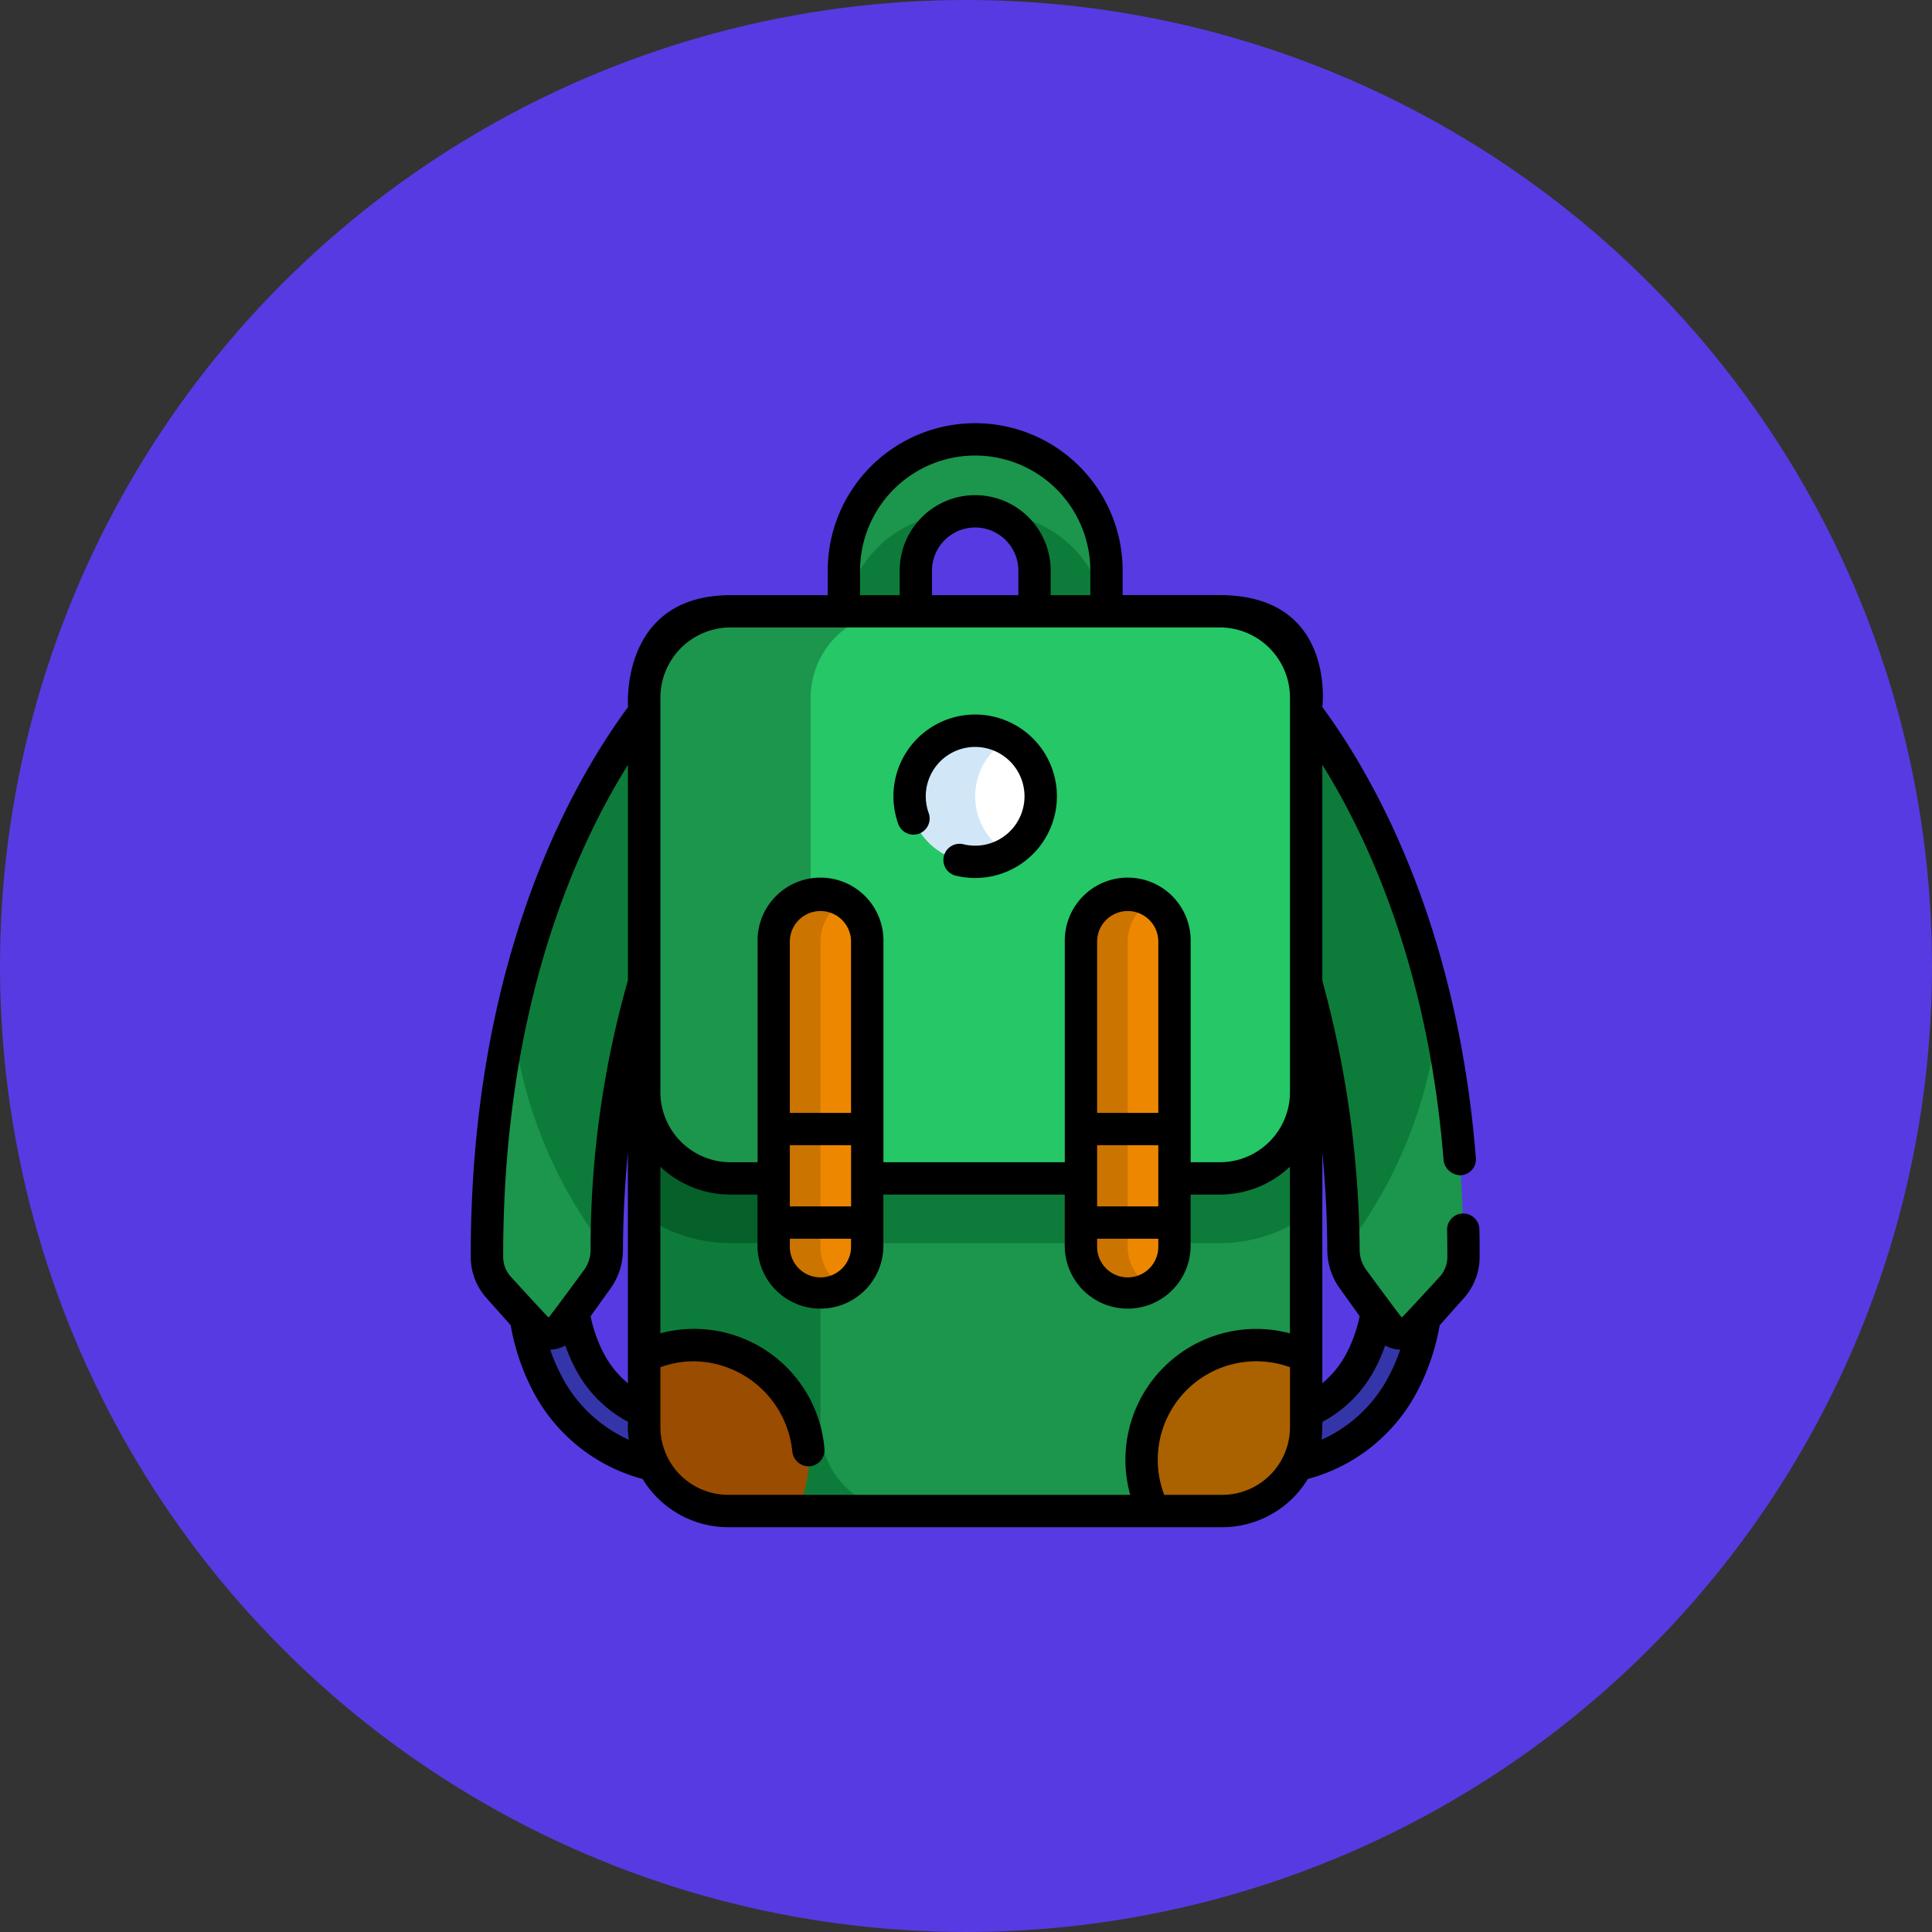 <svg xmlns="http://www.w3.org/2000/svg" width="105" height="105" viewBox="0 0 105 105">
  <rect x="0" y="0" width="105" height="105" fill="#333333" stroke="none"/>
  <g id="Grupo_949561" data-name="Grupo 949561" transform="translate(6684 10079)">
    <circle id="Elipse_4818" data-name="Elipse 4818" cx="52.5" cy="52.5" r="52.5" transform="translate(-6684 -10079)" fill="#583ae2"/>
    <g id="mochila" transform="translate(-6680.474 -10056)">
      <path id="Trazado_114608" data-name="Trazado 114608" d="M380.871,413.251c5.1,0,7.542-2.651,8.688-4.875a11.441,11.441,0,0,0,1.218-4.767l-2.607,0v0a8.884,8.884,0,0,1-.967,3.649c-1.192,2.248-3.323,3.388-6.332,3.388v2.607Z" transform="translate(-316.764 -356.309)" fill="#3535aa"/>
      <path id="Trazado_114609" data-name="Trazado 114609" d="M352.283,116.289l4.393-4.815c.475.433,10.89,10.21,10.86,32.248a2.477,2.477,0,0,1-.627,1.642l-1.937,2.176a1.043,1.043,0,0,1-1.626-.085l-1.817-2.532a2.739,2.739,0,0,1-.513-1.581,47.8,47.8,0,0,0-3.877-19.525A25.694,25.694,0,0,0,352.283,116.289Z" transform="translate(-291.527 -98.411)" fill="#1c954d"/>
      <path id="Trazado_114610" data-name="Trazado 114610" d="M356.547,111.474c.367.335,6.665,6.248,9.5,19.08a24.992,24.992,0,0,1-5.155,12.853c0-.021,0-.042,0-.064a47.8,47.8,0,0,0-3.877-19.525,25.57,25.57,0,0,0-4.873-7.544Z" transform="translate(-291.398 -98.411)" fill="#0d7c3a"/>
      <path id="Trazado_114611" data-name="Trazado 114611" d="M56.5,413.251c-5.1,0-7.542-2.651-8.688-4.875a11.441,11.441,0,0,1-1.218-4.767l2.607,0v0a8.884,8.884,0,0,0,.967,3.649c1.192,2.248,3.323,3.388,6.332,3.388v2.607Z" transform="translate(-21.658 -356.309)" fill="#3535aa"/>
      <path id="Trazado_114612" data-name="Trazado 114612" d="M44.81,116.289l-4.393-4.815c-.475.433-10.89,10.21-10.86,32.248a2.477,2.477,0,0,0,.627,1.642l1.937,2.176a1.043,1.043,0,0,0,1.626-.085l1.817-2.532a2.739,2.739,0,0,0,.513-1.581,47.8,47.8,0,0,1,3.877-19.525A25.693,25.693,0,0,1,44.81,116.289Z" transform="translate(-6.62 -98.411)" fill="#1c954d"/>
      <path id="Trazado_114613" data-name="Trazado 114613" d="M50.683,111.474c-.367.335-6.665,6.248-9.5,19.08a24.992,24.992,0,0,0,5.155,12.853c0-.021,0-.042,0-.064a47.8,47.8,0,0,1,3.877-19.525,25.689,25.689,0,0,1,4.856-7.529Z" transform="translate(-16.885 -98.411)" fill="#0d7c3a"/>
      <path id="Trazado_114614" data-name="Trazado 114614" d="M199.013,22.092V14.636a3.226,3.226,0,1,1,6.452,0v7.456h3.911V14.636A7.157,7.157,0,0,0,202.238,7.5h0a7.157,7.157,0,0,0-7.136,7.136v7.456Z" transform="translate(-152.765 -6.621)" fill="#1c954d"/>
      <g id="Grupo_83905" data-name="Grupo 83905" transform="translate(42.337 4.789)">
        <path id="Trazado_114615" data-name="Trazado 114615" d="M259.227,44.1v7.456h3.911V46.305s-.8-5.435-7.136-5.435A3.23,3.23,0,0,1,259.227,44.1Z" transform="translate(-248.864 -40.87)" fill="#0d7c3a"/>
        <path id="Trazado_114616" data-name="Trazado 114616" d="M199.013,51.551V44.1a3.229,3.229,0,0,1,3.226-3.226c-6.341,0-7.136,5.435-7.136,5.435v5.246Z" transform="translate(-195.102 -40.87)" fill="#0d7c3a"/>
      </g>
      <path id="Trazado_114617" data-name="Trazado 114617" d="M133.918,175.669h-26.85a4.562,4.562,0,0,1-4.562-4.562V132.019H138.48v39.087A4.562,4.562,0,0,1,133.918,175.669Z" transform="translate(-71.019 -116.548)" fill="#1c954d"/>
      <g id="Grupo_83906" data-name="Grupo 83906" transform="translate(31.486 15.471)">
        <path id="Trazado_114618" data-name="Trazado 114618" d="M112.085,171.106V132.019H102.5v39.087a4.562,4.562,0,0,0,4.562,4.562h9.58A4.562,4.562,0,0,1,112.085,171.106Z" transform="translate(-102.505 -132.019)" fill="#0d7c3a"/>
        <path id="Trazado_114619" data-name="Trazado 114619" d="M102.5,159.629a8.16,8.16,0,0,0,4.693,1.48h26.59a8.16,8.16,0,0,0,4.693-1.48v-27.61H102.5v27.61Z" transform="translate(-102.505 -132.019)" fill="#0d7c3a"/>
      </g>
      <path id="Trazado_114620" data-name="Trazado 114620" d="M102.5,132.019v27.61a8.16,8.16,0,0,0,4.693,1.48h4.888V132.019Z" transform="translate(-71.019 -116.548)" fill="#05602a"/>
      <path id="Trazado_114621" data-name="Trazado 114621" d="M105.218,427.556a6.206,6.206,0,0,0-2.713.62v3.835a4.562,4.562,0,0,0,4.562,4.562h3.725a6.231,6.231,0,0,0-5.575-9.017Z" transform="translate(-71.019 -377.452)" fill="#9a4c00"/>
      <path id="Trazado_114622" data-name="Trazado 114622" d="M339.4,427.556a6.206,6.206,0,0,1,2.713.62v3.835a4.562,4.562,0,0,1-4.562,4.562h-3.725a6.231,6.231,0,0,1,5.575-9.017Z" transform="translate(-274.653 -377.452)" fill="#aa6100"/>
      <path id="Trazado_114623" data-name="Trazado 114623" d="M133.787,118.072H107.2a4.706,4.706,0,0,1-4.693-4.693V91.945a4.706,4.706,0,0,1,4.693-4.693h26.59a4.706,4.706,0,0,1,4.693,4.693v21.435A4.706,4.706,0,0,1,133.787,118.072Z" transform="translate(-71.019 -77.027)" fill="#25c766"/>
      <path id="Trazado_114624" data-name="Trazado 114624" d="M111.548,113.379V91.945a4.706,4.706,0,0,1,4.693-4.693H107.2a4.706,4.706,0,0,0-4.693,4.693v21.435a4.706,4.706,0,0,0,4.693,4.693h9.043A4.706,4.706,0,0,1,111.548,113.379Z" transform="translate(-71.019 -77.027)" fill="#1c954d"/>
      <path id="Trazado_114625" data-name="Trazado 114625" d="M165.11,240.417h0a2.549,2.549,0,0,1-2.542-2.542V221.292a2.549,2.549,0,0,1,2.542-2.542h0a2.549,2.549,0,0,1,2.542,2.542v16.583A2.549,2.549,0,0,1,165.11,240.417Z" transform="translate(-124.044 -193.115)" fill="#ee8700"/>
      <path id="Trazado_114626" data-name="Trazado 114626" d="M165.11,237.877V221.294a2.547,2.547,0,0,1,1.271-2.2,2.519,2.519,0,0,0-1.271-.344h0a2.549,2.549,0,0,0-2.542,2.542v16.583a2.549,2.549,0,0,0,2.542,2.542h0a2.52,2.52,0,0,0,1.271-.344A2.547,2.547,0,0,1,165.11,237.877Z" transform="translate(-124.044 -193.117)" fill="#cc7400"/>
      <path id="Trazado_114627" data-name="Trazado 114627" d="M307.592,240.417h0a2.549,2.549,0,0,1-2.542-2.542V221.292a2.549,2.549,0,0,1,2.542-2.542h0a2.549,2.549,0,0,1,2.542,2.542v16.583A2.549,2.549,0,0,1,307.592,240.417Z" transform="translate(-249.829 -193.115)" fill="#ee8700"/>
      <path id="Trazado_114628" data-name="Trazado 114628" d="M307.593,237.877V221.294a2.547,2.547,0,0,1,1.271-2.2,2.519,2.519,0,0,0-1.271-.344h0a2.549,2.549,0,0,0-2.542,2.542v16.583a2.549,2.549,0,0,0,2.542,2.542h0a2.52,2.52,0,0,0,1.271-.344A2.547,2.547,0,0,1,307.593,237.877Z" transform="translate(-249.83 -193.117)" fill="#cc7400"/>
      <circle id="Elipse_4811" data-name="Elipse 4811" cx="3.565" cy="3.565" r="3.565" transform="translate(45.908 16.708)" fill="#fff"/>
      <path id="Trazado_114629" data-name="Trazado 114629" d="M229.14,146.143a3.563,3.563,0,0,1,1.783-3.087,3.565,3.565,0,1,0,0,6.174A3.563,3.563,0,0,1,229.14,146.143Z" transform="translate(-179.666 -125.869)" fill="#d1e7f8"/>
      <path id="Trazado_114630" data-name="Trazado 114630" d="M219.462,141.559a.879.879,0,0,0,.529-1.125,2.683,2.683,0,1,1,1.856,1.691.879.879,0,0,0-.439,1.7,4.442,4.442,0,1,0-3.071-2.8A.879.879,0,0,0,219.462,141.559Z" transform="translate(-173.045 -119.249)"/>
      <path id="Trazado_114631" data-name="Trazado 114631" d="M76.888,45.313c0-.5,0-1-.014-1.5A.879.879,0,0,0,76,42.95h-.018a.879.879,0,0,0-.861.9c.01.486.014.979.014,1.463a1.6,1.6,0,0,1-.4,1.059S72.694,48.6,72.658,48.6,70.716,46,70.716,46a1.85,1.85,0,0,1-.348-1.073A56.665,56.665,0,0,0,68.34,30.3V18.564c2.565,4.122,5.771,11.179,6.59,21.5a.936.936,0,0,0,.946.807.864.864,0,0,0,.807-.946c-1.015-12.784-5.6-20.777-8.343-24.5,0,0,.762-6.082-5.572-6.082h-5.28V8.015a8.015,8.015,0,1,0-16.03,0V9.346h-5.28c-6.041,0-5.572,6.082-5.572,6.082-3.276,4.445-8.569,14.08-8.548,29.885a3.352,3.352,0,0,0,.85,2.226l1.322,1.485a12.224,12.224,0,0,0,1.141,3.446A9.49,9.49,0,0,0,31.4,57.38,5.443,5.443,0,0,0,36.048,60H62.9a5.443,5.443,0,0,0,4.651-2.62,9.489,9.489,0,0,0,6.026-4.91,12.255,12.255,0,0,0,1.141-3.446l1.322-1.485A3.352,3.352,0,0,0,76.888,45.313Zm-7.6,1.712,1.08,1.505a7.656,7.656,0,0,1-.705,2,5.252,5.252,0,0,1-1.323,1.643V39.641q.253,2.583.27,5.3A3.6,3.6,0,0,0,69.288,47.025ZM43.216,8.015a6.257,6.257,0,0,1,12.515,0V9.346H53.578V8.015a4.1,4.1,0,1,0-8.209,0V9.346H43.216Zm8.6,1.331H47.126V8.015a2.347,2.347,0,1,1,4.694,0V9.346ZM32.365,14.917A3.818,3.818,0,0,1,36.178,11.1h26.59a3.818,3.818,0,0,1,3.814,3.814V36.352a3.818,3.818,0,0,1-3.814,3.814H61.184V28.176a3.421,3.421,0,1,0-6.841,0V40.166H44.487V28.176a3.421,3.421,0,1,0-6.841,0V40.166H36.178a3.818,3.818,0,0,1-3.814-3.814V14.917h0ZM59.426,37.482H56.1V28.176a1.663,1.663,0,1,1,3.326,0v9.305Zm0,1.758v3.326H56.1V39.239ZM56.1,44.323h3.326v.437a1.663,1.663,0,1,1-3.326,0v-.437ZM42.729,37.482H39.4V28.176a1.663,1.663,0,1,1,3.326,0v9.305Zm0,1.758v3.326H39.4V39.239ZM39.4,44.323h3.326v.437a1.663,1.663,0,1,1-3.326,0v-.437Zm-8.8,7.855a5.252,5.252,0,0,1-1.323-1.643,7.657,7.657,0,0,1-.705-2l1.08-1.505a3.6,3.6,0,0,0,.677-2.088q.015-2.713.27-5.3Zm0-33.618v11.72a53.087,53.087,0,0,0-2.028,14.648A1.849,1.849,0,0,1,28.231,46s-1.906,2.6-1.942,2.6-2.068-2.231-2.068-2.231a1.6,1.6,0,0,1-.4-1.059C23.8,32.147,27.555,23.449,30.607,18.559ZM26.933,51.664a9.622,9.622,0,0,1-.553-1.308h0a1.92,1.92,0,0,0,.818-.23,8.722,8.722,0,0,0,.533,1.232,6.843,6.843,0,0,0,2.876,2.916,4.142,4.142,0,0,0,.045.974A7.631,7.631,0,0,1,26.933,51.664Zm5.432,2.894V51.306a5.312,5.312,0,0,1,1.834-.323,5.445,5.445,0,0,1,5.335,4.907.9.9,0,0,0,.948.8.879.879,0,0,0,.8-.948,7.11,7.11,0,0,0-8.92-6.28V40.408a5.55,5.55,0,0,0,3.814,1.515h1.467v2.836a3.421,3.421,0,0,0,6.841,0V41.923h9.856v2.836a3.421,3.421,0,0,0,6.841,0V41.923h1.584a5.55,5.55,0,0,0,3.814-1.515v9.057A7.109,7.109,0,0,0,57.9,58.242H36.048A3.688,3.688,0,0,1,32.365,54.558ZM62.9,58.242H59.748a5.294,5.294,0,0,1-.352-1.906,5.354,5.354,0,0,1,7.187-5.03v3.252A3.688,3.688,0,0,1,62.9,58.242Zm5.4-2.994c.029-.226.045-.974.045-.974a6.843,6.843,0,0,0,2.876-2.916,8.73,8.73,0,0,0,.533-1.233,1.92,1.92,0,0,0,.818.23h0a9.635,9.635,0,0,1-.553,1.308A7.631,7.631,0,0,1,68.295,55.248Z"/>
    </g>
  </g>
</svg>
